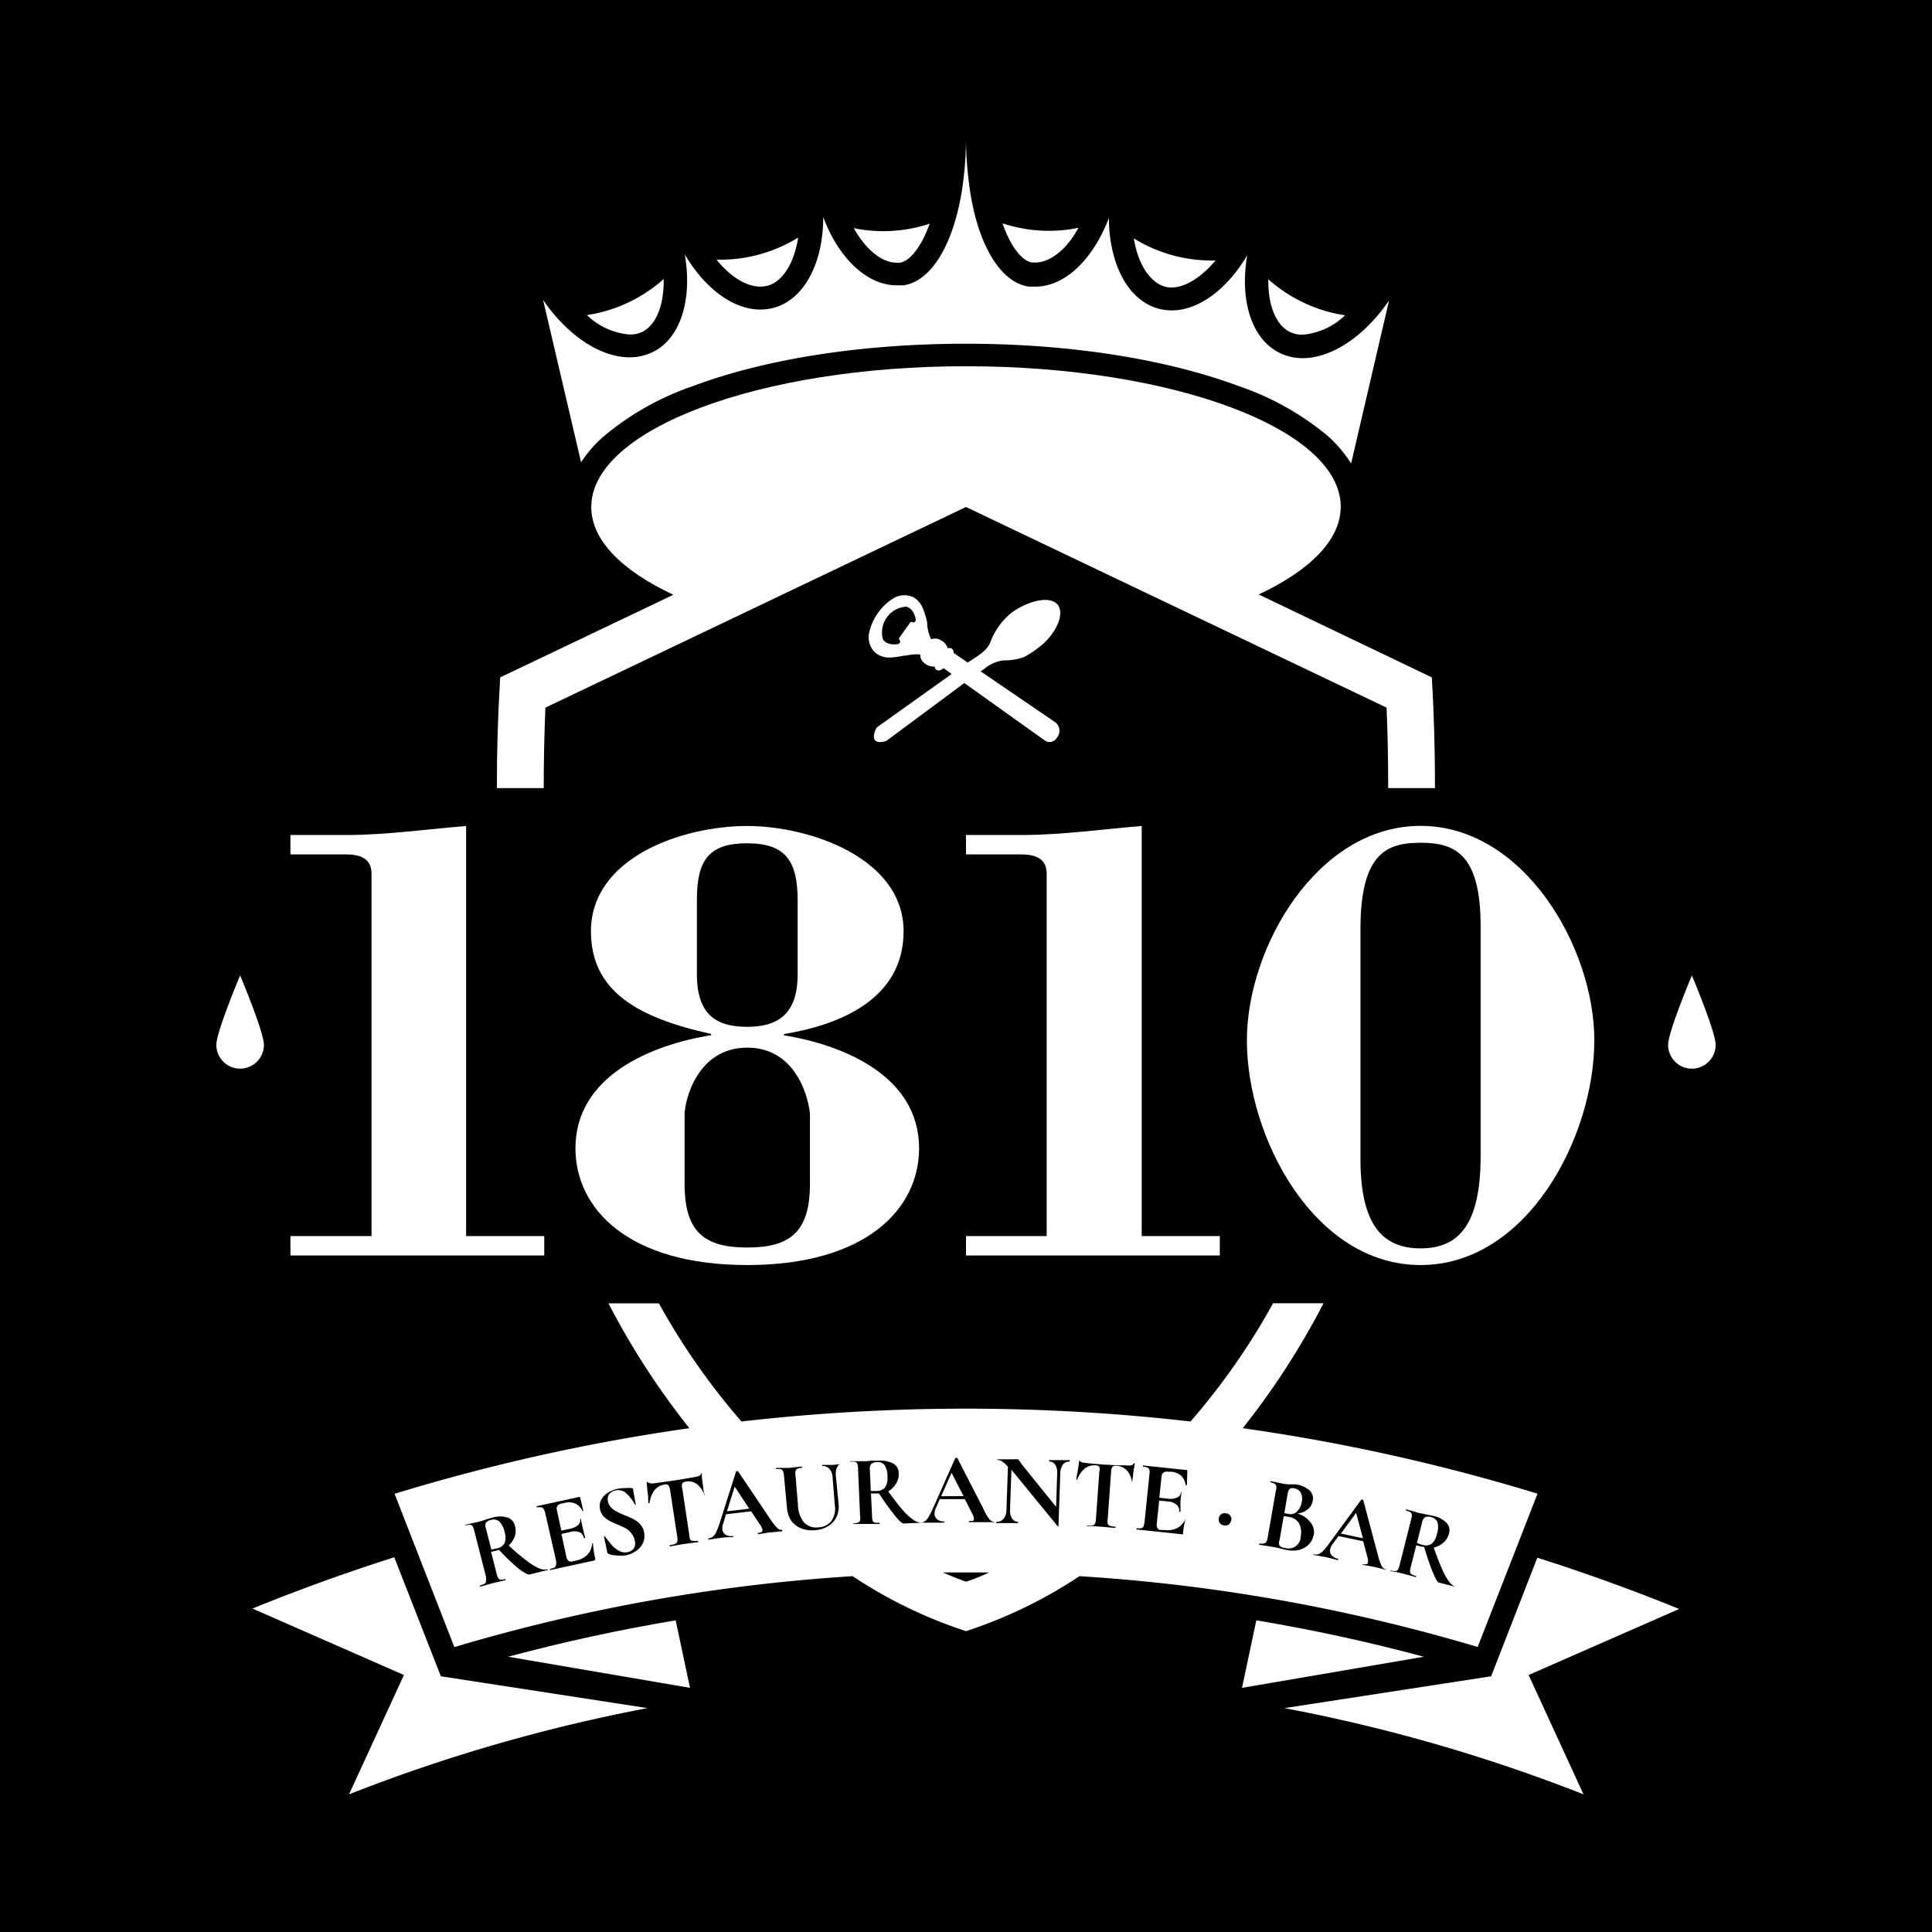 <svg xmlns="http://www.w3.org/2000/svg" viewBox="0 0 182 182"><defs><style>.cls-1{fill:#fff;}</style></defs><g id="Capa_2" data-name="Capa 2"><g id="Imágenes"><rect width="182" height="182"/><g id="Capa_2-2" data-name="Capa 2"><path class="cls-1" d="M130.84,28.32c-2.29,3.36-5.4,5.42-8.13,5.42a4.83,4.83,0,0,1-2.09-.46c-2.73-1.28-3.85-5-3.13-9.23-1.88,3.18-4.55,5.19-7.11,5.19a5.27,5.27,0,0,1-1.24-.16c-2.91-.79-4.66-4.26-4.68-8.55C103,24.37,100.37,27,97.53,27h-.42l-.2,0c-2.84-.42-5-4.39-5.64-9.85A32.63,32.63,0,0,1,91,13.16l0-.22c0,.09,0,.18,0,.26A33.33,33.33,0,0,1,90.75,17c-.68,5.48-2.8,9.47-5.65,9.88l-.2,0-.2,0h-.21c-2.85,0-5.5-2.59-6.94-6.43,0,4.3-1.77,7.77-4.68,8.55a4.8,4.8,0,0,1-1.24.16c-2.57,0-5.24-2-7.12-5.19.73,4.23-.39,8-3.12,9.24a4.85,4.85,0,0,1-2.09.45c-2.74,0-5.85-2.06-8.14-5.41l3.58,15.3A11.57,11.57,0,0,1,57,41a26.26,26.26,0,0,1,8.25-4.62c6.91-2.59,16-4,25.74-4s18.82,1.43,25.73,4A26.44,26.44,0,0,1,125,41a12.09,12.09,0,0,1,2.28,2.66l3.56-15.3Z"/><path class="cls-1" d="M121.55,31.29a2.74,2.74,0,0,0,1.16.24,6.54,6.54,0,0,0,4-1.83,13.62,13.62,0,0,1-3.86-1.17,14,14,0,0,1-3.37-2.22C119.44,28.74,120.19,30.65,121.55,31.29Z"/><path class="cls-1" d="M109.72,27a2.39,2.39,0,0,0,.66.08c1.31,0,2.82-1,4.13-2.54a14.09,14.09,0,0,1-4-.48,14,14,0,0,1-3.7-1.6C107.19,24.81,108.27,26.56,109.72,27Z"/><path class="cls-1" d="M97.23,24.73h.29c1.42,0,3-1.26,4.07-3.27a13.77,13.77,0,0,1-4,.23,14.21,14.21,0,0,1-3.15-.65C95.23,23.32,96.32,24.6,97.23,24.73Z"/><path class="cls-1" d="M84.48,24.75h.29c.91-.14,2-1.42,2.81-3.68a13.56,13.56,0,0,1-3.15.65,13.43,13.43,0,0,1-4-.23C81.54,23.49,83.06,24.75,84.48,24.75Z"/><path class="cls-1" d="M71.62,27a3,3,0,0,0,.67-.08c1.45-.39,2.52-2.14,2.9-4.54a14,14,0,0,1-7.69,2.08C68.8,26.07,70.31,27,71.62,27Z"/><path class="cls-1" d="M60.45,31.29c1.36-.64,2.11-2.54,2.07-5a14,14,0,0,1-3.37,2.22,13.62,13.62,0,0,1-3.86,1.17,6.54,6.54,0,0,0,4,1.83A2.77,2.77,0,0,0,60.45,31.29Z"/><path class="cls-1" d="M51.38,66.66l17.8-8.49L91,47.76l21.82,10.41,17.8,8.49q.16,3.82.15,7.58h4.41c0-3.34-.08-6.82-.3-10.43L118.57,56c4.84-2.27,7.73-5.14,7.73-8.27,0-7.31-15.81-13.23-35.3-13.23S55.7,40.45,55.7,47.76c0,3.13,2.89,6,7.73,8.27L47.12,63.81q-.33,5.41-.31,10.43h4.41Q51.22,70.49,51.38,66.66Z"/><path class="cls-1" d="M27.36,118.27v-1.83H35V82.31c0-1.34-.92-1.82-2.38-1.82H27.36V78.66h5.23c3.77,0,7.55-.54,11.32-.85v38.63h7.36v1.83Z"/><path class="cls-1" d="M73.8,97.52c5.66.91,12.78,3.84,12.78,10.65,0,5.72-5,11-16.19,11s-16.18-5.29-16.18-11c0-6.81,7.12-9.74,12.78-10.65V97.4c-6.88-1.52-11.32-4-11.32-9.67,0-6.94,8.58-9.92,14.72-9.92,5.84,0,14.73,3,14.73,9.92,0,6.44-6.09,8.82-11.2,9.67Zm-9.31,14c0,4.57,1.89,6,5.91,6s5.9-1.46,5.9-6v-6.51c-.06-1.28-1.16-6.32-5.9-6.32s-5.91,5-5.91,6.32ZM65.65,91.8c0,4,2.07,4.93,4.74,4.93s4.75-1,4.75-4.93v-7c0-3.71-1.16-5.36-4.75-5.36S65.65,81,65.65,84.75Z"/><path class="cls-1" d="M91,118.27v-1.83h7.6V82.31c0-1.34-.91-1.82-2.37-1.82H91V78.66h5.23c3.77,0,7.54-.54,11.32-.85v38.63h7.36v1.83Z"/><path class="cls-1" d="M150.19,98c0,9.12-6.33,21.17-16.37,21.17S117.46,107.13,117.46,98c0-8.76,6.63-20.2,16.36-20.2S150.19,89.25,150.19,98ZM139.48,87.24c0-6.94-2.56-7.85-5.66-7.85s-5.59.91-5.66,7.85V108.9c-.06,6.57,2.13,8.7,5.66,8.7s5.66-2.14,5.66-8.7Z"/><path class="cls-1" d="M24.86,98.43a2.24,2.24,0,1,1-4.48,0c0-1.23,2.24-6.54,2.24-6.54S24.86,97.2,24.86,98.43Z"/><path class="cls-1" d="M157.14,98.43a2.24,2.24,0,1,0,4.48,0c0-1.23-2.24-6.54-2.24-6.54S157.14,97.2,157.14,98.43Z"/><path class="cls-1" d="M117.07,134.54a72,72,0,0,0,7.61-11.77h-4.75a64.39,64.39,0,0,1-7.78,11.14,185.45,185.45,0,0,0-42.3,0,64.47,64.47,0,0,1-7.78-11.13H57.32a71.94,71.94,0,0,0,7.62,11.76,182.9,182.9,0,0,0-27.77,6.18l5.63,14.44a168.39,168.39,0,0,1,37.52-6.68A43.79,43.79,0,0,0,91,153.66a43.94,43.94,0,0,0,10.69-5.18,167.72,167.72,0,0,1,37.51,6.67l5.64-14.44A181.94,181.94,0,0,0,117.07,134.54ZM51.53,147.91l-1.67.42c-.14,0-.46-.15-1-.55A23,23,0,0,1,47,146l-.22.07-.52.12.53,2.08a1.28,1.28,0,0,0,.16.41.29.29,0,0,0,.22.13,1.45,1.45,0,0,0,.45-.06s0,0,0,.05,0,0,0,.06l-.49.11-.72.17-.68.19-.51.14s0,0,0-.05,0-.06,0-.07a1.59,1.59,0,0,0,.42-.15.33.33,0,0,0,.14-.24,1.59,1.59,0,0,0,0-.43l-1.11-4.35a1.24,1.24,0,0,0-.15-.4.3.3,0,0,0-.23-.14,1.45,1.45,0,0,0-.45.06s0,0,0,0,0-.06,0-.06l.5-.12.7-.15c.21-.06.43-.12.66-.2l.3-.1.41-.11a2.38,2.38,0,0,1,1.4,0,1,1,0,0,1,.69.76,1.62,1.62,0,0,1,0,1,2.19,2.19,0,0,1-.58.87q1,.93,1.71,1.44a5.18,5.18,0,0,0,1.14.71,1.33,1.33,0,0,0,.84.09s0,0,0,.05S51.55,147.9,51.53,147.91Zm4.53-1S56,147,56,147l-4.19.91s0,0,0-.05,0-.06,0-.06a2,2,0,0,0,.43-.14.31.31,0,0,0,.14-.23,1.19,1.19,0,0,0,0-.43l-1-4.39a1.36,1.36,0,0,0-.14-.41A.3.3,0,0,0,51,142a1.31,1.31,0,0,0-.45,0s0,0,0-.05,0-.06,0-.06l4-.87c.06,0,.1,0,.11.06l.29,1.26s0,0,0,0-.06,0-.07,0a1.46,1.46,0,0,0-.69-.7,1.51,1.51,0,0,0-1-.06l-.29.06a.61.61,0,0,0-.39.21.55.55,0,0,0-.05.41l.42,1.93.79-.17a1.61,1.61,0,0,0,.8-.37.61.61,0,0,0,.18-.59s0,0,0,0,.06,0,.06,0l.18.86.11.45c.06.21.1.38.13.51s0,0-.06,0H55a.72.72,0,0,0-.43-.55,1.4,1.4,0,0,0-.9,0l-.78.17.46,2.14a.65.65,0,0,0,.2.39.41.41,0,0,0,.36.06l.31-.07a2.16,2.16,0,0,0,1.12-.56,1.84,1.84,0,0,0,.45-1.08s0,0,0,0h.06a0,0,0,0,1,0,0,11.62,11.62,0,0,0,.2,1.36A.16.16,0,0,1,56.06,146.91Zm4.5-1.54a1.75,1.75,0,0,1-.63.73,2.55,2.55,0,0,1-1,.42,4,4,0,0,1-.92,0,1.74,1.74,0,0,1-.68-.14.18.18,0,0,1-.08-.06.19.19,0,0,1-.05-.11l-.31-1.51h0s0,0,0,0a0,0,0,0,1,.06,0c.27.35.49.63.68.85a2.61,2.61,0,0,0,.66.53,1.13,1.13,0,0,0,.8.14.92.92,0,0,0,.59-.32.89.89,0,0,0,.12-.75,1.46,1.46,0,0,0-.32-.7A1.94,1.94,0,0,0,59,144c-.21-.11-.49-.24-.83-.39a7.43,7.43,0,0,1-.81-.37,2.13,2.13,0,0,1-.53-.43,1.35,1.35,0,0,1-.31-.66,1.28,1.28,0,0,1,.14-.91,1.76,1.76,0,0,1,.65-.65,2.89,2.89,0,0,1,.93-.35,3.85,3.85,0,0,1,.69-.06,3.09,3.09,0,0,1,.58,0,.4.4,0,0,1,.13.06.28.28,0,0,1,0,.11l.26,1.4a.05.05,0,0,1,0,0s0,0-.06,0l-.11-.17a4.16,4.16,0,0,0-.75-.92,1.07,1.07,0,0,0-1-.25.94.94,0,0,0-.58.33.84.84,0,0,0-.13.69,1.12,1.12,0,0,0,.3.58,1.84,1.84,0,0,0,.52.38q.28.15.78.36a6.71,6.71,0,0,1,.86.39,2,2,0,0,1,.59.47,1.44,1.44,0,0,1,.35.72A1.67,1.67,0,0,1,60.56,145.37Zm5.83-4.58a0,0,0,0,1-.06,0,2,2,0,0,0-.71-1,1.34,1.34,0,0,0-1-.22.48.48,0,0,0-.35.17.76.76,0,0,0,0,.47l.67,4.42A1,1,0,0,0,65,145a.29.29,0,0,0,.24.15,1.73,1.73,0,0,0,.53,0s0,0,0,.05,0,.06,0,.07l-.55.07-.8.11-.77.13-.56.1s0,0,0-.06,0,0,0-.06a1.85,1.85,0,0,0,.51-.13.31.31,0,0,0,.2-.22,1,1,0,0,0,0-.43l-.68-4.44a.85.85,0,0,0-.16-.43.41.41,0,0,0-.37-.06q-1.14.18-1.41,1.74s0,0-.05,0,0,0-.06,0c0-.25,0-.59-.06-1s-.06-.72-.09-.92c0,0,0-.05,0-.06s.06,0,.06,0,.22.18.58.13l1.93-.27c.38-.06.78-.12,1.2-.2l.65-.11a2.26,2.26,0,0,0,.52-.13.3.3,0,0,0,.19-.22s0-.05.06-.05,0,0,0,0c0,.19,0,.5.08.93l.12,1S66.42,140.79,66.39,140.79Zm7.31,3.46-.6.06-.61.05-.58.09-.52.08s0,0,0-.05,0-.06,0-.07a.83.83,0,0,0,.35-.09.19.19,0,0,0,.09-.2,1.44,1.44,0,0,0-.26-.53l-.81-1.22-2.37.28-.27.89a1.27,1.27,0,0,0-.07.53.66.66,0,0,0,.31.51,1,1,0,0,0,.69.11,0,0,0,0,1,0,.05.05.05,0,0,1,0,.07l-.5,0a5.18,5.18,0,0,0-.64.06l-.62.09-.53.08s0,0-.05-.05,0-.06,0-.06a.83.83,0,0,0,.44-.17,1.14,1.14,0,0,0,.32-.44,7.45,7.45,0,0,0,.34-.89l1.54-4.84a.09.09,0,0,1,.08,0c.05,0,.08,0,.09,0l3,4.45a5.11,5.11,0,0,0,.68.88.62.62,0,0,0,.49.2s0,0,0,.05S73.73,144.25,73.7,144.25Zm5.75-6.42a.67.67,0,0,0-.57.35,1.43,1.43,0,0,0-.14.84L79,141.7a2.34,2.34,0,0,1-.21,1.22,2,2,0,0,1-.78.85,2.7,2.7,0,0,1-1.24.38,2.85,2.85,0,0,1-1.29-.17,2.11,2.11,0,0,1-.93-.71,2.42,2.42,0,0,1-.41-1.19L73.85,139a1.33,1.33,0,0,0-.09-.42.34.34,0,0,0-.21-.18,1.51,1.51,0,0,0-.44,0s0,0,0-.06,0-.06,0-.06l.51,0,.71,0,.73-.08.49-.05s0,0,0,.06,0,0,0,.06a1,1,0,0,0-.43.09.37.37,0,0,0-.18.21,1.42,1.42,0,0,0,0,.44l.23,2.76a2.68,2.68,0,0,0,.59,1.67,1.57,1.57,0,0,0,1.33.44,1.63,1.63,0,0,0,1.22-.59,2,2,0,0,0,.34-1.43l-.22-2.7a1.27,1.27,0,0,0-.31-.8.79.79,0,0,0-.68-.25s0,0,0-.05,0-.06,0-.06l.46,0,.59,0,.53-.06.45,0s0,0,0,.06S79.46,137.83,79.45,137.83ZM91,149c-.55-.2-1.29-.48-2.18-.87h4.36C92.29,148.55,91.55,148.83,91,149Zm2.64-5.61H93c-.28,0-.48,0-.61,0l-.59,0-.52,0s0,0,0-.06,0-.06,0-.06a1,1,0,0,0,.36,0,.19.19,0,0,0,.11-.2,1.41,1.41,0,0,0-.2-.55l-.66-1.3H88.53l-.37.85a1.15,1.15,0,0,0-.12.52.64.64,0,0,0,.25.54,1,1,0,0,0,.66.19s0,0,0,.06,0,.06,0,.06l-.5,0-.64,0-.63,0h-.32l-1.73.08c-.14,0-.42-.24-.82-.74a23.4,23.4,0,0,1-1.5-2.09l-.23,0h-.53l.1,2.14a1.44,1.44,0,0,0,.06.44.31.31,0,0,0,.2.17,1.43,1.43,0,0,0,.45,0s0,0,0,.06,0,.06,0,.06h-.51l-.73,0-.71,0c-.13,0-.3,0-.52,0,0,0,0,0,0,0s0-.06,0-.06a1.4,1.4,0,0,0,.45-.07.3.3,0,0,0,.18-.2,1,1,0,0,0,0-.43l-.19-4.49a1.29,1.29,0,0,0-.07-.42.32.32,0,0,0-.2-.18,1.37,1.37,0,0,0-.45,0s0,0,0,0,0-.06,0-.06l.52,0h.71c.21,0,.44,0,.68-.05l.32,0,.42,0a2.54,2.54,0,0,1,1.38.27,1,1,0,0,1,.52.89,1.64,1.64,0,0,1-.25,1,2.16,2.16,0,0,1-.74.73c.55.75,1,1.34,1.37,1.76a5.25,5.25,0,0,0,1,.92,1.43,1.43,0,0,0,.73.27.81.81,0,0,0,.32-.11,1.21,1.21,0,0,0,.37-.4,7.19,7.19,0,0,0,.43-.85L90,137.34s0,0,.09,0,.08,0,.09,0l2.44,4.76a5.24,5.24,0,0,0,.57,1,.65.65,0,0,0,.47.26,0,0,0,0,1,0,.05S93.67,143.42,93.64,143.42Zm7.11-5.7a.71.71,0,0,0-.62.28,1.39,1.39,0,0,0-.25.81l-.17,5a0,0,0,0,1,0,0,.08.08,0,0,1-.07,0l-4.36-5.33-.13,3.77a1.45,1.45,0,0,0,.18.82.71.71,0,0,0,.58.32s0,0,0,.06,0,.06,0,.06l-.42,0-.52,0H93.85s0,0,0-.06,0-.06,0-.06a.81.81,0,0,0,.68-.28,1.28,1.28,0,0,0,.28-.8l.14-4.1a2.56,2.56,0,0,0-.53-.5.93.93,0,0,0-.47-.15s0,0,0-.06,0,0,0,0l.41,0,.37,0,.74,0a1.8,1.8,0,0,1,.33,0,.12.12,0,0,1,.11,0,1.15,1.15,0,0,1,.13.17l.22.31,3.23,4,.1-3.13a1.37,1.37,0,0,0-.18-.83.71.71,0,0,0-.58-.32s0,0,0-.06,0-.06,0-.06l.42,0,.52,0h1s0,0,0,.06S100.77,137.72,100.75,137.72Zm6,1c0,.42-.09.76-.11,1,0,0,0,0,0,0s0,0,0,0a2,2,0,0,0-.47-1.16,1.39,1.39,0,0,0-1-.44.5.5,0,0,0-.38.09.85.85,0,0,0-.12.46l-.32,4.46a1.16,1.16,0,0,0,0,.44.38.38,0,0,0,.21.2,2.27,2.27,0,0,0,.52.08s0,0,0,.06,0,.06,0,.06l-.55-.05-.8-.07-.78-.05-.57,0s0,0,0-.06,0,0,0,0a2.68,2.68,0,0,0,.52,0,.36.36,0,0,0,.25-.17,1.07,1.07,0,0,0,.09-.43l.32-4.48a.78.78,0,0,0,0-.45.43.43,0,0,0-.35-.14c-.77-.06-1.35.4-1.76,1.38a0,0,0,0,1-.06,0s0,0,0,0c0-.25.1-.59.16-1s.1-.72.12-.92c0,0,0,0,0,0s0,0,0,.06.17.22.54.25c.55.06,1.2.11,1.94.17.38,0,.78.05,1.21.06l.66,0a2.25,2.25,0,0,0,.54,0,.29.29,0,0,0,.23-.18.06.06,0,0,1,.06,0s.06,0,.06,0C106.87,138,106.82,138.3,106.77,138.73Zm5.06,1.21s0,0-.06,0a0,0,0,0,1-.06,0,1.5,1.5,0,0,0-.43-.89,1.64,1.64,0,0,0-.94-.37l-.29,0a.61.61,0,0,0-.43.08.52.52,0,0,0-.18.37l-.21,2,.8.09a1.55,1.55,0,0,0,.88-.11.59.59,0,0,0,.36-.51s0,0,0,0,.06,0,.05,0l-.1.86,0,.47c0,.22,0,.39,0,.52s0,0-.06,0-.06,0-.06,0a.74.74,0,0,0-.23-.65,1.41,1.41,0,0,0-.85-.32l-.8-.08-.23,2.17a.68.68,0,0,0,.07.43.38.38,0,0,0,.32.17l.32,0a2.06,2.06,0,0,0,1.23-.19,1.73,1.73,0,0,0,.77-.88s0,0,0,0l0,0,0,0a11.53,11.53,0,0,0-.24,1.36.16.16,0,0,1,0,.11s-.06,0-.12,0l-4.26-.45s0,0,0-.06,0-.06,0-.06a1.63,1.63,0,0,0,.45,0,.28.28,0,0,0,.21-.17,1.84,1.84,0,0,0,.1-.42l.46-4.47a1.51,1.51,0,0,0,0-.43.32.32,0,0,0-.17-.21,1.34,1.34,0,0,0-.44-.09s0,0,0-.07,0-.05,0-.05l4.09.43c.07,0,.1,0,.09.09Zm4.16,3.3a.65.65,0,0,1-.21.41.58.58,0,0,1-.44.09.6.6,0,0,1-.41-.22.56.56,0,0,1-.09-.45.54.54,0,0,1,.21-.38.56.56,0,0,1,.45-.09.57.57,0,0,1,.4.2A.63.63,0,0,1,116,143.24Zm7.75,1.46a1.5,1.5,0,0,1-.45.85,1.94,1.94,0,0,1-.9.5,2.7,2.7,0,0,1-1.17,0l-.61-.14-.32-.08-.44-.08-.69-.11-.52-.08a0,0,0,0,1,0-.06s0-.06,0-.06a1.08,1.08,0,0,0,.43,0,.31.31,0,0,0,.23-.15,1,1,0,0,0,.14-.41l.77-4.42a.76.76,0,0,0,0-.55.81.81,0,0,0-.52-.23s0,0,0-.06,0-.05,0-.05l.5.09.7.15a4.8,4.8,0,0,0,.56.06l.29,0,.33,0a2.49,2.49,0,0,1,1.29.55,1,1,0,0,1,.32,1,1.29,1.29,0,0,1-.44.78,2,2,0,0,1-1,.43,2.23,2.23,0,0,1,1.18.76A1.45,1.45,0,0,1,123.74,144.7Zm6.92,3.24-.58-.15-.6-.14-.58-.11-.52-.09s0,0,0-.06,0-.06,0,0a.93.93,0,0,0,.36,0,.19.19,0,0,0,.15-.16,1.44,1.44,0,0,0-.08-.58l-.37-1.42-2.33-.49-.55.75a1.18,1.18,0,0,0-.23.48.62.62,0,0,0,.13.58,1.06,1.06,0,0,0,.61.33s0,0,0,.07,0,.05-.06.05l-.49-.13-.62-.15-.62-.11-.53-.09s0,0,0-.07,0,0,0,0a.83.83,0,0,0,.47,0,1.32,1.32,0,0,0,.44-.31,6.6,6.6,0,0,0,.6-.74l3-4.09s0,0,.09,0,.08,0,.08,0l1.38,5.17a5.92,5.92,0,0,0,.35,1.05.62.62,0,0,0,.41.35s0,0,0,.07S130.69,147.94,130.66,147.94Zm6.6,1.61s0,.06,0,0l-1.67-.42c-.14,0-.33-.35-.58-.94s-.53-1.41-.84-2.44l-.22,0c-.24-.07-.41-.11-.51-.15l-.53,2.08a1.39,1.39,0,0,0-.06.44.3.3,0,0,0,.14.22,1.25,1.25,0,0,0,.43.16s0,0,0,.06,0,.06,0,.05l-.49-.13-.71-.19-.69-.17A4.37,4.37,0,0,1,131,148s0,0,0-.06,0,0,0,0a1.45,1.45,0,0,0,.45.06.28.28,0,0,0,.23-.13,1.28,1.28,0,0,0,.16-.41l1.1-4.35a1.31,1.31,0,0,0,.06-.43.33.33,0,0,0-.14-.23,1.85,1.85,0,0,0-.42-.16s0,0,0-.06,0-.06,0-.05l.49.13.68.2.68.14.31.06.41.09a2.42,2.42,0,0,1,1.25.65,1,1,0,0,1,.24,1,1.68,1.68,0,0,1-.51.86,2.18,2.18,0,0,1-.93.48c.31.88.59,1.58.82,2.09a5.52,5.52,0,0,0,.66,1.16,1.35,1.35,0,0,0,.7.48A.08.08,0,0,1,137.26,149.55Z"/><path class="cls-1" d="M135.41,143.38a.84.84,0,0,0-.58-.46.83.83,0,0,0-.57,0,.64.64,0,0,0-.28.43l-.5,2a3.25,3.25,0,0,0,.53.18,1,1,0,0,0,.87-.11,1.62,1.62,0,0,0,.48-.92A1.9,1.9,0,0,0,135.41,143.38Z"/><path class="cls-1" d="M61,160.91l-19.47-3L37.14,146.7q-6.8,2.16-13.36,4.83l14.27,6.26v0l-5.17,11.24h0A156.7,156.7,0,0,1,61,160.91Z"/><path class="cls-1" d="M121,160.91l19.47-3,4.35-11.17q6.79,2.16,13.36,4.83L144,157.79v0l5.17,11.24h0A156.7,156.7,0,0,0,121,160.91Z"/><path class="cls-1" d="M65,159l-1.35-6.36q-8,1.34-15.78,3.43Z"/><path class="cls-1" d="M117,159l1.35-6.36q8,1.34,15.78,3.43Z"/><path class="cls-1" d="M86.1,56.29a2,2,0,0,0-2,.11,5.17,5.17,0,0,0-2.23,3.23,2,2,0,0,0,.6,1.87,2.11,2.11,0,0,0,1.43.44,7.27,7.27,0,0,0,1.24-.18l.22,0a4.53,4.53,0,0,1,1.34-.11.89.89,0,0,0,.35.79,1.32,1.32,0,0,0,1,.35.41.41,0,0,0,.14.3.46.46,0,0,0,.48,0l.22-.14,9.5,6.78a.79.79,0,0,0,1.19-.26A1,1,0,0,0,99.35,68l-9.51-6.49h0a.47.47,0,0,0-.21-.43.4.4,0,0,0-.34,0,1.29,1.29,0,0,0-.65-.76,1,1,0,0,0-.92-.1,4,4,0,0,1-.37-1.3,1.7,1.7,0,0,1,0-.22A6.33,6.33,0,0,0,87,57.48,2.19,2.19,0,0,0,86.1,56.29Zm.17,2.06a.3.3,0,0,1-.12.26.19.19,0,0,1-.2,0,.18.18,0,0,0-.22.05l-1,1.4a.18.18,0,0,0,0,.23.19.19,0,0,1,.06.2.31.31,0,0,1-.21.19c-.7.08-1.18-.08-1.41-.47a2.43,2.43,0,0,1,2.2-3.06C85.82,57.26,86.13,57.67,86.27,58.35Z"/><path class="cls-1" d="M99.66,57c.67.92-.28,2.87-1.82,4a9.07,9.07,0,0,1-1.4.91,5.67,5.67,0,0,1-1.92.3,3.45,3.45,0,0,0-1.83.83c-.3.2-.61.39-.9.6l-8.26,6.13c-.1.07-.87.29-1.12-.06s.11-1.13.22-1.21l8.41-6c.81-.57,1.88-1.08,2.26-2a6.27,6.27,0,0,1,2.13-2.88C97,56.54,99,56.1,99.66,57Z"/><path class="cls-1" d="M47,143.3a.8.8,0,0,0-.73-.12.81.81,0,0,0-.5.27.65.65,0,0,0,0,.51l.51,2a5.51,5.51,0,0,0,.55-.1,1,1,0,0,0,.71-.51,1.59,1.59,0,0,0,0-1A1.88,1.88,0,0,0,47,143.3Z"/><polygon class="cls-1" points="68.48 142.37 70.58 142.12 69.21 140.05 68.48 142.37"/><path class="cls-1" d="M83.32,138a.82.82,0,0,0-.68-.27.83.83,0,0,0-.55.17.64.64,0,0,0-.15.49l.09,2.06a3.47,3.47,0,0,0,.57,0,1,1,0,0,0,.79-.35,1.62,1.62,0,0,0,.21-1A1.91,1.91,0,0,0,83.32,138Z"/><polygon class="cls-1" points="88.66 140.95 90.77 140.94 89.64 138.74 88.66 140.95"/><path class="cls-1" d="M122.19,142.38a1.6,1.6,0,0,0,.44-.91,1.28,1.28,0,0,0-.1-.87.86.86,0,0,0-.64-.4.49.49,0,0,0-.4.06.87.87,0,0,0-.19.47l-.31,1.81.38.08A.88.88,0,0,0,122.19,142.38Z"/><path class="cls-1" d="M121.43,142.9a3.32,3.32,0,0,0-.5-.07l-.4,2.3a.62.62,0,0,0,0,.47.81.81,0,0,0,.52.22,1.14,1.14,0,0,0,1.48-1.08,1.89,1.89,0,0,0-.15-1.23A1.32,1.32,0,0,0,121.43,142.9Z"/><polygon class="cls-1" points="126.32 144.47 128.39 144.91 127.75 142.51 126.32 144.47"/></g></g></g></svg>